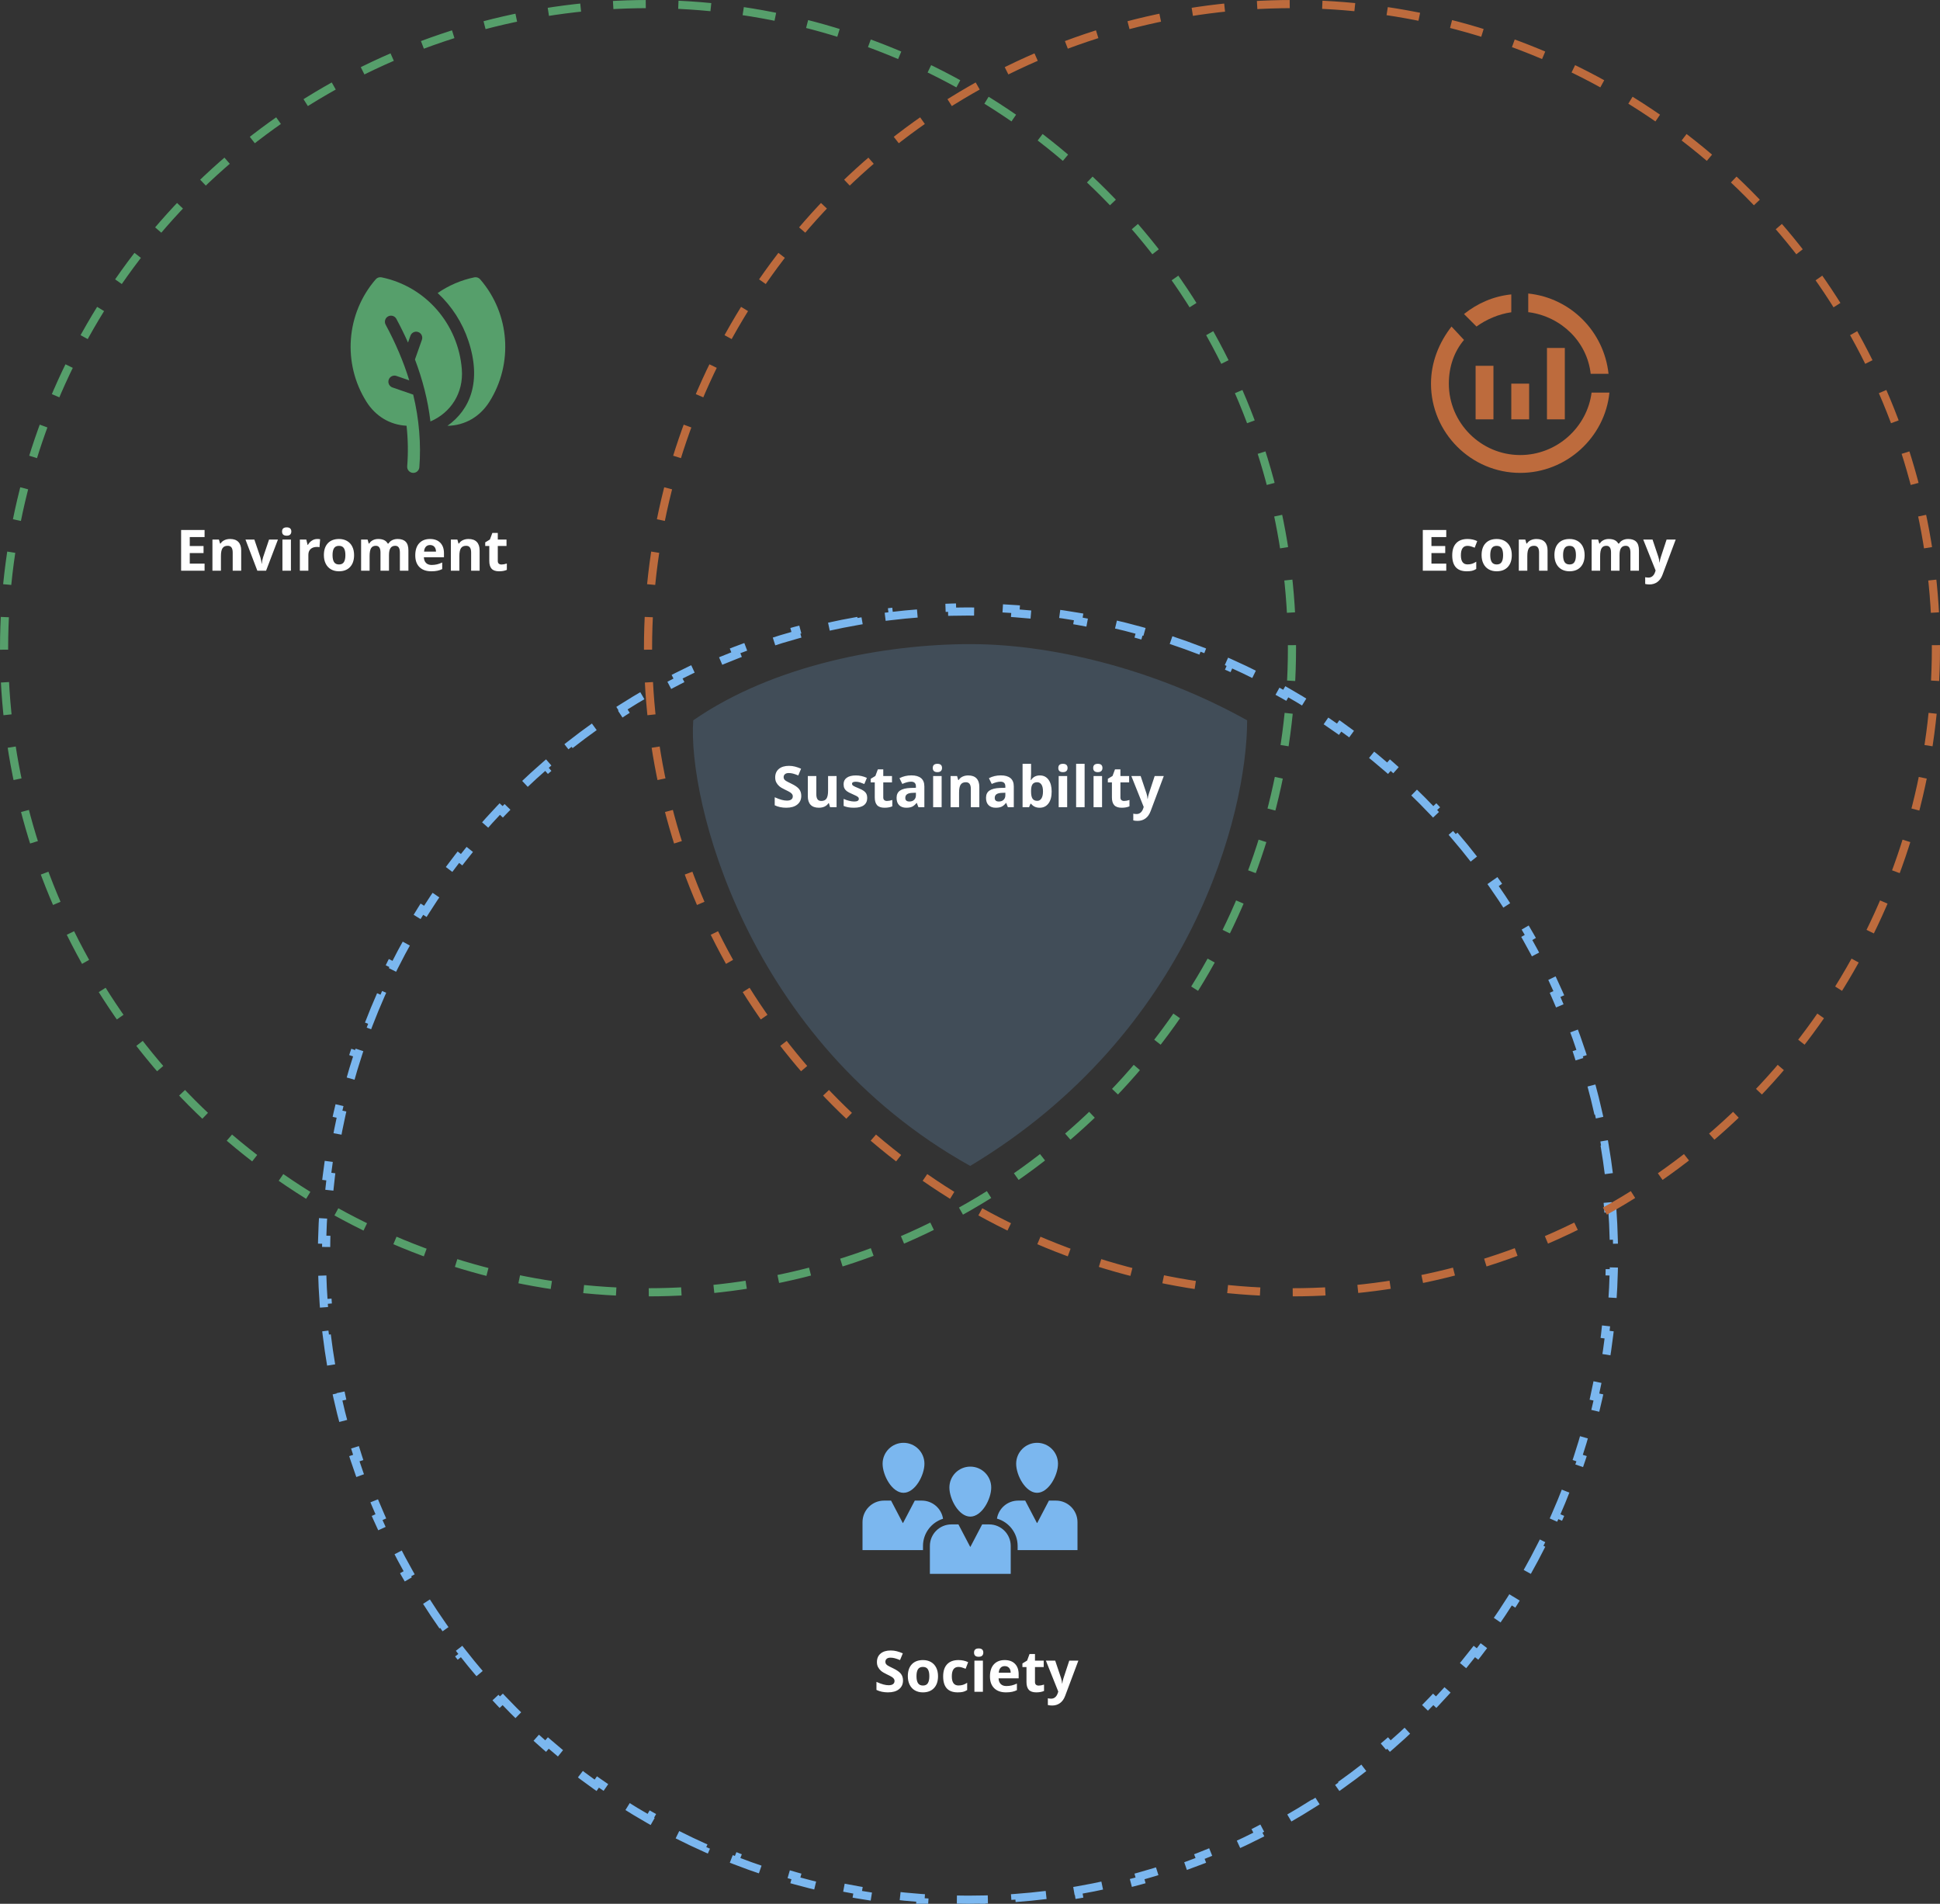 <svg width="476" height="467" viewBox="0 0 476 467" fill="none" xmlns="http://www.w3.org/2000/svg">
<rect x="0" y="0" width="476" height="467" fill="#333333" stroke="none"/>
<path d="M395.578 296.309C395.765 298.887 395.89 301.482 395.953 304.092L394.953 304.116C394.984 305.407 395 306.702 395 308C395 309.298 394.984 310.593 394.953 311.884L395.953 311.908C395.89 314.518 395.765 317.113 395.578 319.691L394.581 319.618C394.393 322.205 394.144 324.775 393.834 327.325L394.826 327.446C394.512 330.035 394.135 332.606 393.698 335.155L392.712 334.986C392.274 337.54 391.775 340.073 391.216 342.583L392.192 342.8C391.626 345.345 390.999 347.866 390.312 350.362L389.348 350.097C388.662 352.594 387.916 355.065 387.113 357.51L388.063 357.823C387.25 360.297 386.378 362.744 385.448 365.163L384.515 364.805C383.587 367.22 382.602 369.606 381.561 371.962L382.475 372.366C381.423 374.747 380.315 377.097 379.152 379.414L378.258 378.966C377.098 381.276 375.883 383.555 374.615 385.799L375.486 386.291C374.206 388.555 372.873 390.785 371.487 392.979L370.642 392.445C369.262 394.63 367.83 396.778 366.348 398.889L367.166 399.464C365.672 401.591 364.127 403.681 362.534 405.73L361.744 405.116C360.159 407.154 358.524 409.153 356.842 411.11L357.601 411.762C355.907 413.733 354.166 415.662 352.379 417.546L351.654 416.859C349.878 418.732 348.056 420.562 346.191 422.347L346.882 423.07C345.006 424.865 343.085 426.615 341.122 428.318L340.467 427.562C338.518 429.253 336.526 430.897 334.495 432.492L335.113 433.279C333.071 434.882 330.989 436.436 328.868 437.94L328.29 437.124C326.185 438.615 324.043 440.057 321.865 441.446L322.402 442.289C320.214 443.684 317.99 445.027 315.731 446.315L315.235 445.447C312.996 446.724 310.723 447.947 308.417 449.116L308.869 450.008C306.555 451.18 304.21 452.297 301.833 453.357L301.426 452.444C299.073 453.493 296.69 454.487 294.278 455.422L294.64 456.354C292.224 457.291 289.779 458.171 287.307 458.991L286.992 458.042C284.549 458.852 282.08 459.604 279.586 460.297L279.853 461.26C277.358 461.953 274.838 462.585 272.295 463.157L272.076 462.181C269.567 462.745 267.035 463.248 264.482 463.691L264.653 464.676C262.104 465.117 259.534 465.498 256.945 465.815L256.823 464.823C254.273 465.136 251.704 465.388 249.117 465.577L249.19 466.574C246.613 466.763 244.018 466.889 241.408 466.953L241.384 465.953C240.093 465.984 238.798 466 237.5 466C236.202 466 234.907 465.984 233.616 465.953L233.592 466.953C230.982 466.889 228.387 466.763 225.81 466.574L225.883 465.577C223.296 465.388 220.727 465.136 218.177 464.823L218.055 465.815C215.466 465.498 212.896 465.117 210.347 464.676L210.518 463.691C207.965 463.248 205.433 462.745 202.924 462.181L202.705 463.157C200.162 462.585 197.642 461.953 195.147 461.26L195.414 460.297C192.92 459.604 190.451 458.852 188.008 458.042L187.693 458.991C185.221 458.171 182.776 457.291 180.36 456.354L180.722 455.422C178.31 454.487 175.927 453.493 173.574 452.444L173.167 453.357C170.79 452.297 168.445 451.18 166.131 450.008L166.583 449.116C164.277 447.947 162.004 446.724 159.765 445.447L159.269 446.315C157.01 445.027 154.786 443.684 152.598 442.289L153.135 441.446C150.957 440.057 148.815 438.615 146.71 437.124L146.132 437.94C144.011 436.436 141.929 434.882 139.887 433.279L140.505 432.492C138.474 430.897 136.482 429.254 134.533 427.562L133.878 428.318C131.915 426.615 129.994 424.865 128.118 423.07L128.809 422.347C126.944 420.562 125.122 418.732 123.346 416.859L122.621 417.546C120.834 415.662 119.093 413.733 117.399 411.762L118.158 411.11C116.476 409.153 114.841 407.154 113.256 405.116L112.466 405.73C110.873 403.681 109.328 401.591 107.834 399.464L108.652 398.889C107.17 396.778 105.738 394.63 104.358 392.445L103.513 392.979C102.127 390.785 100.794 388.555 99.514 386.291L100.385 385.799C99.117 383.555 97.902 381.276 96.742 378.966L95.848 379.414C94.685 377.097 93.577 374.747 92.525 372.366L93.439 371.962C92.398 369.606 91.413 367.22 90.485 364.805L89.552 365.163C88.623 362.744 87.75 360.297 86.937 357.823L87.887 357.511C87.084 355.065 86.338 352.594 85.652 350.097L84.688 350.362C84.001 347.866 83.374 345.345 82.808 342.8L83.784 342.583C83.225 340.073 82.726 337.54 82.288 334.986L81.302 335.155C80.865 332.606 80.488 330.035 80.174 327.446L81.166 327.325C80.856 324.775 80.607 322.205 80.419 319.618L79.422 319.691C79.235 317.113 79.11 314.518 79.047 311.908L80.047 311.884C80.016 310.593 80 309.298 80 308C80 306.702 80.016 305.407 80.047 304.116L79.047 304.092C79.11 301.482 79.235 298.887 79.422 296.309L80.419 296.382C80.607 293.795 80.856 291.225 81.166 288.675L80.174 288.554C80.488 285.965 80.865 283.394 81.302 280.845L82.288 281.014C82.726 278.46 83.225 275.927 83.784 273.417L82.808 273.2C83.374 270.655 84.001 268.134 84.688 265.638L85.652 265.903C86.338 263.406 87.084 260.935 87.887 258.49L86.937 258.177C87.75 255.703 88.623 253.256 89.552 250.837L90.485 251.195C91.413 248.78 92.398 246.394 93.439 244.038L92.525 243.634C93.577 241.253 94.685 238.903 95.848 236.586L96.742 237.034C97.902 234.724 99.117 232.445 100.385 230.201L99.514 229.709C100.794 227.445 102.127 225.215 103.513 223.021L104.358 223.555C105.738 221.37 107.17 219.222 108.652 217.111L107.834 216.536C109.328 214.409 110.873 212.319 112.466 210.27L113.256 210.884C114.841 208.846 116.476 206.847 118.158 204.89L117.399 204.238C119.093 202.267 120.834 200.338 122.621 198.454L123.346 199.141C125.122 197.268 126.944 195.438 128.809 193.653L128.118 192.93C129.994 191.135 131.915 189.385 133.878 187.682L134.533 188.438C136.482 186.747 138.474 185.103 140.505 183.508L139.887 182.721C141.929 181.118 144.011 179.564 146.132 178.06L146.71 178.876C148.815 177.385 150.957 175.943 153.135 174.554L152.598 173.711C154.786 172.316 157.01 170.973 159.269 169.685L159.765 170.553C162.004 169.276 164.277 168.053 166.583 166.884L166.131 165.992C168.445 164.82 170.79 163.703 173.167 162.643L173.574 163.556C175.927 162.507 178.31 161.513 180.722 160.578L180.36 159.646C182.776 158.709 185.221 157.829 187.693 157.009L188.008 157.958C190.451 157.148 192.92 156.396 195.414 155.703L195.147 154.74C197.642 154.047 200.162 153.415 202.705 152.843L202.924 153.819C205.433 153.255 207.965 152.752 210.518 152.309L210.347 151.324C212.896 150.883 215.466 150.502 218.055 150.185L218.177 151.177C220.727 150.864 223.296 150.612 225.883 150.423L225.81 149.426C228.387 149.237 230.982 149.111 233.592 149.047L233.616 150.047C234.907 150.016 236.202 150 237.5 150C238.798 150 240.093 150.016 241.384 150.047L241.408 149.047C244.018 149.111 246.613 149.237 249.19 149.426L249.117 150.423C251.704 150.612 254.273 150.864 256.823 151.177L256.945 150.185C259.534 150.502 262.104 150.883 264.653 151.324L264.482 152.309C267.035 152.752 269.567 153.255 272.076 153.819L272.295 152.843C274.838 153.415 277.358 154.047 279.853 154.74L279.586 155.703C282.08 156.396 284.549 157.148 286.992 157.958L287.307 157.009C289.779 157.829 292.224 158.709 294.64 159.646L294.278 160.578C296.69 161.513 299.073 162.507 301.426 163.556L301.833 162.643C304.21 163.703 306.555 164.82 308.869 165.992L308.417 166.884C310.723 168.053 312.996 169.276 315.235 170.553L315.731 169.685C317.99 170.973 320.214 172.316 322.402 173.711L321.865 174.554C324.043 175.943 326.185 177.385 328.29 178.876L328.868 178.06C330.989 179.564 333.071 181.118 335.113 182.721L334.495 183.508C336.526 185.103 338.518 186.746 340.467 188.437L341.122 187.682C343.085 189.385 345.006 191.135 346.882 192.93L346.191 193.653C348.056 195.438 349.878 197.268 351.654 199.141L352.379 198.454C354.166 200.338 355.907 202.267 357.601 204.238L356.842 204.89C358.524 206.847 360.159 208.846 361.744 210.884L362.534 210.27C364.127 212.319 365.672 214.409 367.166 216.536L366.348 217.111C367.83 219.222 369.262 221.37 370.642 223.555L371.487 223.021C372.873 225.215 374.206 227.445 375.486 229.709L374.615 230.201C375.883 232.445 377.098 234.724 378.258 237.034L379.152 236.586C380.315 238.903 381.423 241.253 382.475 243.634L381.561 244.038C382.602 246.394 383.587 248.78 384.515 251.195L385.448 250.837C386.378 253.256 387.25 255.703 388.063 258.177L387.113 258.489C387.916 260.935 388.662 263.406 389.348 265.903L390.312 265.638C390.999 268.134 391.626 270.655 392.192 273.2L391.216 273.417C391.775 275.927 392.274 278.46 392.712 281.014L393.698 280.845C394.135 283.394 394.512 285.965 394.826 288.554L393.834 288.675C394.144 291.225 394.393 293.795 394.581 296.382L395.578 296.309Z" stroke="#7BB7EF" stroke-width="2" stroke-dasharray="8 8"/>
<circle cx="317" cy="159" r="158" stroke="#BD6B3D" stroke-width="2" stroke-dasharray="8 8"/>
<circle cx="159" cy="159" r="158" stroke="#569F6B" stroke-width="2" stroke-dasharray="8 8"/>
<path opacity="0.2" d="M306 176.697C285.423 165.191 260.061 158 238.048 158C217.6 158 190.003 162.89 170.096 176.697C168.66 195.873 183.016 255.318 238.048 286C292.41 253.401 306 199.548 306 176.697Z" fill="#7BB7EF"/>
<path d="M50.196 140H44.44V130.006H50.196V131.742H46.56V133.937H49.943V135.673H46.56V138.25H50.196V140ZM59.179 140H57.094V135.536C57.094 134.985 56.996 134.572 56.8 134.299C56.604 134.021 56.292 133.882 55.863 133.882C55.28 133.882 54.858 134.078 54.599 134.47C54.339 134.857 54.209 135.502 54.209 136.404V140H52.124V132.357H53.717L53.997 133.335H54.113C54.346 132.966 54.665 132.688 55.07 132.501C55.48 132.31 55.945 132.214 56.465 132.214C57.353 132.214 58.028 132.455 58.488 132.938C58.949 133.417 59.179 134.11 59.179 135.017V140ZM63.144 140L60.231 132.357H62.412L63.889 136.712C64.053 137.263 64.155 137.785 64.196 138.277H64.237C64.26 137.84 64.363 137.318 64.545 136.712L66.015 132.357H68.195L65.283 140H63.144ZM69.207 130.382C69.207 129.703 69.585 129.363 70.342 129.363C71.098 129.363 71.477 129.703 71.477 130.382C71.477 130.705 71.381 130.958 71.189 131.141C71.003 131.318 70.72 131.407 70.342 131.407C69.585 131.407 69.207 131.065 69.207 130.382ZM71.381 140H69.296V132.357H71.381V140ZM77.841 132.214C78.123 132.214 78.358 132.234 78.545 132.275L78.388 134.23C78.219 134.185 78.014 134.162 77.772 134.162C77.107 134.162 76.588 134.333 76.214 134.675C75.845 135.017 75.66 135.495 75.66 136.11V140H73.575V132.357H75.154L75.462 133.643H75.564C75.801 133.214 76.12 132.87 76.522 132.61C76.927 132.346 77.367 132.214 77.841 132.214ZM81.594 136.165C81.594 136.922 81.717 137.493 81.963 137.881C82.213 138.268 82.619 138.462 83.18 138.462C83.736 138.462 84.134 138.271 84.376 137.888C84.622 137.5 84.745 136.926 84.745 136.165C84.745 135.409 84.622 134.841 84.376 134.463C84.13 134.085 83.727 133.896 83.166 133.896C82.61 133.896 82.209 134.085 81.963 134.463C81.717 134.837 81.594 135.404 81.594 136.165ZM86.878 136.165C86.878 137.409 86.55 138.382 85.894 139.084C85.237 139.786 84.324 140.137 83.152 140.137C82.419 140.137 81.772 139.977 81.211 139.658C80.65 139.335 80.22 138.872 79.919 138.271C79.618 137.669 79.468 136.967 79.468 136.165C79.468 134.916 79.794 133.946 80.445 133.253C81.097 132.56 82.013 132.214 83.193 132.214C83.927 132.214 84.574 132.373 85.135 132.692C85.695 133.011 86.126 133.469 86.427 134.066C86.728 134.663 86.878 135.363 86.878 136.165ZM95.443 140H93.358V135.536C93.358 134.985 93.265 134.572 93.078 134.299C92.896 134.021 92.606 133.882 92.21 133.882C91.677 133.882 91.289 134.078 91.048 134.47C90.806 134.862 90.686 135.507 90.686 136.404V140H88.601V132.357H90.193L90.474 133.335H90.59C90.795 132.984 91.091 132.711 91.478 132.515C91.866 132.314 92.31 132.214 92.811 132.214C93.955 132.214 94.73 132.588 95.136 133.335H95.32C95.525 132.979 95.826 132.704 96.223 132.508C96.624 132.312 97.075 132.214 97.576 132.214C98.442 132.214 99.096 132.437 99.538 132.884C99.985 133.326 100.208 134.037 100.208 135.017V140H98.116V135.536C98.116 134.985 98.023 134.572 97.836 134.299C97.654 134.021 97.364 133.882 96.968 133.882C96.457 133.882 96.075 134.064 95.819 134.429C95.569 134.793 95.443 135.372 95.443 136.165V140ZM105.52 133.697C105.077 133.697 104.731 133.839 104.48 134.121C104.23 134.399 104.086 134.796 104.05 135.311H106.976C106.966 134.796 106.832 134.399 106.572 134.121C106.312 133.839 105.962 133.697 105.52 133.697ZM105.813 140.137C104.583 140.137 103.621 139.797 102.929 139.118C102.236 138.439 101.89 137.478 101.89 136.233C101.89 134.953 102.209 133.964 102.847 133.267C103.489 132.565 104.376 132.214 105.506 132.214C106.586 132.214 107.427 132.521 108.028 133.137C108.63 133.752 108.931 134.602 108.931 135.687V136.698H104.002C104.025 137.291 104.2 137.753 104.528 138.086C104.856 138.419 105.317 138.585 105.909 138.585C106.369 138.585 106.805 138.537 107.215 138.441C107.625 138.346 108.053 138.193 108.5 137.983V139.597C108.135 139.779 107.746 139.913 107.331 140C106.916 140.091 106.41 140.137 105.813 140.137ZM117.681 140H115.596V135.536C115.596 134.985 115.498 134.572 115.302 134.299C115.106 134.021 114.794 133.882 114.365 133.882C113.782 133.882 113.36 134.078 113.101 134.47C112.841 134.857 112.711 135.502 112.711 136.404V140H110.626V132.357H112.219L112.499 133.335H112.615C112.848 132.966 113.167 132.688 113.572 132.501C113.982 132.31 114.447 132.214 114.967 132.214C115.855 132.214 116.53 132.455 116.99 132.938C117.451 133.417 117.681 134.11 117.681 135.017V140ZM123.047 138.476C123.411 138.476 123.849 138.396 124.359 138.236V139.788C123.84 140.021 123.202 140.137 122.445 140.137C121.611 140.137 121.003 139.927 120.62 139.508C120.242 139.084 120.053 138.451 120.053 137.607V133.923H119.055V133.041L120.203 132.344L120.805 130.73H122.138V132.357H124.277V133.923H122.138V137.607C122.138 137.904 122.22 138.122 122.384 138.264C122.552 138.405 122.773 138.476 123.047 138.476Z" fill="white"/>
<path d="M354.856 140H349.101V130.006H354.856V131.742H351.22V133.937H354.604V135.673H351.22V138.25H354.856V140ZM359.888 140.137C357.509 140.137 356.319 138.831 356.319 136.22C356.319 134.921 356.643 133.93 357.29 133.246C357.937 132.558 358.865 132.214 360.072 132.214C360.956 132.214 361.749 132.387 362.451 132.733L361.836 134.347C361.508 134.215 361.202 134.107 360.92 134.025C360.637 133.939 360.355 133.896 360.072 133.896C358.988 133.896 358.445 134.666 358.445 136.206C358.445 137.701 358.988 138.448 360.072 138.448C360.473 138.448 360.845 138.396 361.187 138.291C361.528 138.182 361.87 138.013 362.212 137.785V139.569C361.875 139.784 361.533 139.932 361.187 140.014C360.845 140.096 360.412 140.137 359.888 140.137ZM365.65 136.165C365.65 136.922 365.773 137.493 366.02 137.881C366.27 138.268 366.676 138.462 367.236 138.462C367.792 138.462 368.191 138.271 368.433 137.888C368.679 137.5 368.802 136.926 368.802 136.165C368.802 135.409 368.679 134.841 368.433 134.463C368.187 134.085 367.783 133.896 367.223 133.896C366.667 133.896 366.266 134.085 366.02 134.463C365.773 134.837 365.65 135.404 365.65 136.165ZM370.935 136.165C370.935 137.409 370.606 138.382 369.95 139.084C369.294 139.786 368.38 140.137 367.209 140.137C366.475 140.137 365.828 139.977 365.268 139.658C364.707 139.335 364.276 138.872 363.976 138.271C363.675 137.669 363.524 136.967 363.524 136.165C363.524 134.916 363.85 133.946 364.502 133.253C365.154 132.56 366.07 132.214 367.25 132.214C367.984 132.214 368.631 132.373 369.191 132.692C369.752 133.011 370.183 133.469 370.483 134.066C370.784 134.663 370.935 135.363 370.935 136.165ZM379.712 140H377.627V135.536C377.627 134.985 377.529 134.572 377.333 134.299C377.137 134.021 376.825 133.882 376.396 133.882C375.813 133.882 375.392 134.078 375.132 134.47C374.872 134.857 374.742 135.502 374.742 136.404V140H372.657V132.357H374.25L374.53 133.335H374.646C374.879 132.966 375.198 132.688 375.604 132.501C376.014 132.31 376.479 132.214 376.998 132.214C377.887 132.214 378.561 132.455 379.021 132.938C379.482 133.417 379.712 134.11 379.712 135.017V140ZM383.52 136.165C383.52 136.922 383.643 137.493 383.889 137.881C384.139 138.268 384.545 138.462 385.105 138.462C385.661 138.462 386.06 138.271 386.302 137.888C386.548 137.5 386.671 136.926 386.671 136.165C386.671 135.409 386.548 134.841 386.302 134.463C386.056 134.085 385.652 133.896 385.092 133.896C384.536 133.896 384.135 134.085 383.889 134.463C383.643 134.837 383.52 135.404 383.52 136.165ZM388.804 136.165C388.804 137.409 388.476 138.382 387.819 139.084C387.163 139.786 386.249 140.137 385.078 140.137C384.344 140.137 383.697 139.977 383.137 139.658C382.576 139.335 382.146 138.872 381.845 138.271C381.544 137.669 381.394 136.967 381.394 136.165C381.394 134.916 381.719 133.946 382.371 133.253C383.023 132.56 383.939 132.214 385.119 132.214C385.853 132.214 386.5 132.373 387.061 132.692C387.621 133.011 388.052 133.469 388.353 134.066C388.653 134.663 388.804 135.363 388.804 136.165ZM397.369 140H395.284V135.536C395.284 134.985 395.191 134.572 395.004 134.299C394.822 134.021 394.532 133.882 394.136 133.882C393.603 133.882 393.215 134.078 392.974 134.47C392.732 134.862 392.611 135.507 392.611 136.404V140H390.526V132.357H392.119L392.399 133.335H392.516C392.721 132.984 393.017 132.711 393.404 132.515C393.792 132.314 394.236 132.214 394.737 132.214C395.881 132.214 396.656 132.588 397.062 133.335H397.246C397.451 132.979 397.752 132.704 398.148 132.508C398.549 132.312 399.001 132.214 399.502 132.214C400.368 132.214 401.022 132.437 401.464 132.884C401.91 133.326 402.134 134.037 402.134 135.017V140H400.042V135.536C400.042 134.985 399.949 134.572 399.762 134.299C399.579 134.021 399.29 133.882 398.894 133.882C398.383 133.882 398 134.064 397.745 134.429C397.494 134.793 397.369 135.372 397.369 136.165V140ZM403.187 132.357H405.47L406.912 136.657C407.035 137.031 407.119 137.473 407.165 137.983H407.206C407.256 137.514 407.354 137.072 407.5 136.657L408.915 132.357H411.15L407.917 140.978C407.621 141.775 407.197 142.372 406.646 142.769C406.099 143.165 405.458 143.363 404.725 143.363C404.365 143.363 404.011 143.325 403.665 143.247V141.593C403.916 141.652 404.189 141.682 404.485 141.682C404.854 141.682 405.176 141.568 405.449 141.34C405.727 141.117 405.944 140.777 406.099 140.321L406.222 139.945L403.187 132.357Z" fill="white"/>
<path d="M196.601 195.225C196.601 196.127 196.275 196.838 195.623 197.357C194.976 197.877 194.074 198.137 192.916 198.137C191.85 198.137 190.906 197.936 190.086 197.535V195.566C190.76 195.867 191.33 196.079 191.795 196.202C192.264 196.325 192.693 196.387 193.08 196.387C193.545 196.387 193.9 196.298 194.146 196.12C194.397 195.942 194.522 195.678 194.522 195.327C194.522 195.131 194.468 194.958 194.358 194.808C194.249 194.653 194.087 194.505 193.873 194.363C193.663 194.222 193.233 193.996 192.581 193.687C191.97 193.399 191.512 193.124 191.207 192.859C190.902 192.595 190.658 192.287 190.476 191.937C190.293 191.586 190.202 191.175 190.202 190.706C190.202 189.822 190.501 189.127 191.098 188.621C191.699 188.115 192.529 187.862 193.586 187.862C194.105 187.862 194.6 187.924 195.069 188.047C195.543 188.17 196.038 188.343 196.553 188.566L195.869 190.214C195.336 189.995 194.894 189.842 194.543 189.756C194.197 189.669 193.855 189.626 193.518 189.626C193.117 189.626 192.809 189.719 192.595 189.906C192.381 190.093 192.273 190.337 192.273 190.638C192.273 190.825 192.317 190.989 192.403 191.13C192.49 191.267 192.627 191.401 192.813 191.533C193.005 191.661 193.454 191.893 194.16 192.23C195.094 192.677 195.735 193.126 196.081 193.577C196.427 194.024 196.601 194.573 196.601 195.225ZM203.662 198L203.382 197.022H203.272C203.049 197.378 202.732 197.654 202.322 197.85C201.912 198.041 201.445 198.137 200.921 198.137C200.023 198.137 199.346 197.897 198.891 197.419C198.435 196.936 198.207 196.243 198.207 195.341V190.357H200.292V194.821C200.292 195.373 200.39 195.787 200.586 196.065C200.782 196.339 201.094 196.476 201.522 196.476C202.106 196.476 202.527 196.282 202.787 195.895C203.047 195.503 203.177 194.855 203.177 193.953V190.357H205.262V198H203.662ZM212.781 195.73C212.781 196.514 212.508 197.111 211.961 197.521C211.419 197.932 210.605 198.137 209.521 198.137C208.965 198.137 208.491 198.098 208.099 198.021C207.707 197.948 207.34 197.838 206.998 197.692V195.97C207.385 196.152 207.821 196.305 208.304 196.428C208.791 196.551 209.22 196.612 209.589 196.612C210.345 196.612 210.724 196.394 210.724 195.956C210.724 195.792 210.674 195.66 210.573 195.56C210.473 195.455 210.3 195.339 210.054 195.211C209.808 195.079 209.479 194.926 209.069 194.753C208.481 194.507 208.049 194.279 207.771 194.069C207.497 193.86 207.297 193.62 207.169 193.352C207.046 193.078 206.984 192.743 206.984 192.347C206.984 191.668 207.246 191.144 207.771 190.774C208.299 190.401 209.047 190.214 210.013 190.214C210.933 190.214 211.829 190.414 212.699 190.815L212.07 192.319C211.688 192.155 211.33 192.021 210.997 191.916C210.664 191.811 210.325 191.759 209.979 191.759C209.363 191.759 209.056 191.925 209.056 192.258C209.056 192.445 209.154 192.606 209.35 192.743C209.55 192.88 209.985 193.083 210.655 193.352C211.252 193.593 211.69 193.819 211.968 194.028C212.246 194.238 212.451 194.479 212.583 194.753C212.715 195.026 212.781 195.352 212.781 195.73ZM217.628 196.476C217.993 196.476 218.43 196.396 218.94 196.236V197.788C218.421 198.021 217.783 198.137 217.026 198.137C216.192 198.137 215.584 197.927 215.201 197.508C214.823 197.084 214.634 196.451 214.634 195.607V191.923H213.636V191.041L214.784 190.344L215.386 188.73H216.719V190.357H218.858V191.923H216.719V195.607C216.719 195.904 216.801 196.122 216.965 196.264C217.133 196.405 217.354 196.476 217.628 196.476ZM225.346 198L224.942 196.961H224.888C224.537 197.403 224.174 197.711 223.801 197.884C223.432 198.052 222.949 198.137 222.352 198.137C221.618 198.137 221.039 197.927 220.615 197.508C220.196 197.089 219.986 196.492 219.986 195.717C219.986 194.906 220.269 194.309 220.834 193.926C221.404 193.538 222.26 193.324 223.404 193.283L224.73 193.242V192.907C224.73 192.132 224.334 191.745 223.541 191.745C222.93 191.745 222.213 191.93 221.388 192.299L220.697 190.891C221.577 190.43 222.552 190.2 223.623 190.2C224.648 190.2 225.435 190.424 225.981 190.87C226.528 191.317 226.802 191.996 226.802 192.907V198H225.346ZM224.73 194.459L223.924 194.486C223.318 194.505 222.867 194.614 222.57 194.814C222.274 195.015 222.126 195.32 222.126 195.73C222.126 196.318 222.463 196.612 223.138 196.612C223.621 196.612 224.006 196.473 224.293 196.195C224.585 195.917 224.73 195.548 224.73 195.088V194.459ZM228.866 188.382C228.866 187.703 229.244 187.363 230.001 187.363C230.757 187.363 231.136 187.703 231.136 188.382C231.136 188.705 231.04 188.958 230.849 189.141C230.662 189.318 230.379 189.407 230.001 189.407C229.244 189.407 228.866 189.065 228.866 188.382ZM231.04 198H228.955V190.357H231.04V198ZM240.289 198H238.204V193.536C238.204 192.985 238.106 192.572 237.91 192.299C237.714 192.021 237.402 191.882 236.974 191.882C236.39 191.882 235.969 192.078 235.709 192.47C235.449 192.857 235.319 193.502 235.319 194.404V198H233.234V190.357H234.827L235.107 191.335H235.224C235.456 190.966 235.775 190.688 236.181 190.501C236.591 190.31 237.056 190.214 237.575 190.214C238.464 190.214 239.138 190.455 239.599 190.938C240.059 191.417 240.289 192.11 240.289 193.017V198ZM247.289 198L246.886 196.961H246.831C246.48 197.403 246.118 197.711 245.744 197.884C245.375 198.052 244.892 198.137 244.295 198.137C243.561 198.137 242.982 197.927 242.559 197.508C242.139 197.089 241.93 196.492 241.93 195.717C241.93 194.906 242.212 194.309 242.777 193.926C243.347 193.538 244.204 193.324 245.348 193.283L246.674 193.242V192.907C246.674 192.132 246.277 191.745 245.484 191.745C244.874 191.745 244.156 191.93 243.331 192.299L242.641 190.891C243.52 190.43 244.495 190.2 245.566 190.2C246.592 190.2 247.378 190.424 247.925 190.87C248.472 191.317 248.745 191.996 248.745 192.907V198H247.289ZM246.674 194.459L245.867 194.486C245.261 194.505 244.81 194.614 244.514 194.814C244.217 195.015 244.069 195.32 244.069 195.73C244.069 196.318 244.407 196.612 245.081 196.612C245.564 196.612 245.949 196.473 246.236 196.195C246.528 195.917 246.674 195.548 246.674 195.088V194.459ZM255.15 190.214C256.053 190.214 256.759 190.567 257.27 191.273C257.78 191.975 258.035 192.939 258.035 194.165C258.035 195.427 257.771 196.405 257.242 197.098C256.718 197.79 256.003 198.137 255.096 198.137C254.198 198.137 253.494 197.811 252.983 197.159H252.84L252.491 198H250.898V187.363H252.983V189.838C252.983 190.152 252.956 190.656 252.901 191.349H252.983C253.471 190.592 254.193 190.214 255.15 190.214ZM254.48 191.882C253.965 191.882 253.59 192.041 253.353 192.36C253.116 192.675 252.993 193.197 252.983 193.926V194.151C252.983 194.972 253.104 195.56 253.346 195.915C253.592 196.271 253.979 196.448 254.508 196.448C254.936 196.448 255.276 196.252 255.526 195.86C255.782 195.464 255.909 194.89 255.909 194.138C255.909 193.386 255.782 192.823 255.526 192.449C255.271 192.071 254.923 191.882 254.48 191.882ZM259.669 188.382C259.669 187.703 260.047 187.363 260.804 187.363C261.56 187.363 261.938 187.703 261.938 188.382C261.938 188.705 261.843 188.958 261.651 189.141C261.465 189.318 261.182 189.407 260.804 189.407C260.047 189.407 259.669 189.065 259.669 188.382ZM261.843 198H259.758V190.357H261.843V198ZM266.122 198H264.037V187.363H266.122V198ZM268.228 188.382C268.228 187.703 268.606 187.363 269.362 187.363C270.119 187.363 270.497 187.703 270.497 188.382C270.497 188.705 270.401 188.958 270.21 189.141C270.023 189.318 269.741 189.407 269.362 189.407C268.606 189.407 268.228 189.065 268.228 188.382ZM270.401 198H268.316V190.357H270.401V198ZM275.815 196.476C276.18 196.476 276.618 196.396 277.128 196.236V197.788C276.608 198.021 275.97 198.137 275.214 198.137C274.38 198.137 273.771 197.927 273.389 197.508C273.01 197.084 272.821 196.451 272.821 195.607V191.923H271.823V191.041L272.972 190.344L273.573 188.73H274.906V190.357H277.046V191.923H274.906V195.607C274.906 195.904 274.988 196.122 275.152 196.264C275.321 196.405 275.542 196.476 275.815 196.476ZM277.586 190.357H279.869L281.312 194.657C281.435 195.031 281.519 195.473 281.564 195.983H281.605C281.656 195.514 281.754 195.072 281.899 194.657L283.314 190.357H285.55L282.316 198.978C282.02 199.775 281.596 200.372 281.045 200.769C280.498 201.165 279.858 201.363 279.124 201.363C278.764 201.363 278.411 201.325 278.064 201.247V199.593C278.315 199.652 278.589 199.682 278.885 199.682C279.254 199.682 279.575 199.568 279.849 199.34C280.127 199.117 280.343 198.777 280.498 198.321L280.621 197.945L277.586 190.357Z" fill="white"/>
<path d="M221.562 412.225C221.562 413.127 221.237 413.838 220.585 414.357C219.938 414.877 219.035 415.137 217.878 415.137C216.812 415.137 215.868 414.936 215.048 414.535V412.566C215.722 412.867 216.292 413.079 216.757 413.202C217.226 413.325 217.655 413.387 218.042 413.387C218.507 413.387 218.862 413.298 219.108 413.12C219.359 412.942 219.484 412.678 219.484 412.327C219.484 412.131 219.43 411.958 219.32 411.808C219.211 411.653 219.049 411.505 218.835 411.363C218.625 411.222 218.195 410.996 217.543 410.687C216.932 410.399 216.474 410.124 216.169 409.859C215.864 409.595 215.62 409.287 215.438 408.937C215.255 408.586 215.164 408.175 215.164 407.706C215.164 406.822 215.463 406.127 216.06 405.621C216.661 405.115 217.491 404.862 218.548 404.862C219.067 404.862 219.562 404.924 220.031 405.047C220.505 405.17 221 405.343 221.515 405.566L220.831 407.214C220.298 406.995 219.856 406.842 219.505 406.756C219.159 406.669 218.817 406.626 218.479 406.626C218.078 406.626 217.771 406.719 217.557 406.906C217.342 407.093 217.235 407.337 217.235 407.638C217.235 407.825 217.279 407.989 217.365 408.13C217.452 408.267 217.589 408.401 217.775 408.533C217.967 408.661 218.416 408.893 219.122 409.23C220.056 409.677 220.697 410.126 221.043 410.577C221.389 411.024 221.562 411.573 221.562 412.225ZM224.871 411.165C224.871 411.922 224.994 412.493 225.24 412.881C225.491 413.268 225.896 413.462 226.457 413.462C227.013 413.462 227.412 413.271 227.653 412.888C227.899 412.5 228.022 411.926 228.022 411.165C228.022 410.409 227.899 409.841 227.653 409.463C227.407 409.085 227.004 408.896 226.443 408.896C225.887 408.896 225.486 409.085 225.24 409.463C224.994 409.837 224.871 410.404 224.871 411.165ZM230.155 411.165C230.155 412.409 229.827 413.382 229.171 414.084C228.515 414.786 227.601 415.137 226.43 415.137C225.696 415.137 225.049 414.977 224.488 414.658C223.928 414.335 223.497 413.872 223.196 413.271C222.896 412.669 222.745 411.967 222.745 411.165C222.745 409.916 223.071 408.946 223.723 408.253C224.374 407.56 225.29 407.214 226.471 407.214C227.204 407.214 227.852 407.373 228.412 407.692C228.973 408.011 229.403 408.469 229.704 409.066C230.005 409.663 230.155 410.363 230.155 411.165ZM234.981 415.137C232.603 415.137 231.413 413.831 231.413 411.22C231.413 409.921 231.737 408.93 232.384 408.246C233.031 407.558 233.958 407.214 235.166 407.214C236.05 407.214 236.843 407.387 237.545 407.733L236.93 409.347C236.602 409.215 236.296 409.107 236.014 409.025C235.731 408.939 235.449 408.896 235.166 408.896C234.081 408.896 233.539 409.666 233.539 411.206C233.539 412.701 234.081 413.448 235.166 413.448C235.567 413.448 235.938 413.396 236.28 413.291C236.622 413.182 236.964 413.013 237.306 412.785V414.569C236.968 414.784 236.627 414.932 236.28 415.014C235.938 415.096 235.506 415.137 234.981 415.137ZM238.994 405.382C238.994 404.703 239.372 404.363 240.129 404.363C240.885 404.363 241.264 404.703 241.264 405.382C241.264 405.705 241.168 405.958 240.977 406.141C240.79 406.318 240.507 406.407 240.129 406.407C239.372 406.407 238.994 406.065 238.994 405.382ZM241.168 415H239.083V407.357H241.168V415ZM246.527 408.697C246.085 408.697 245.739 408.839 245.488 409.121C245.238 409.399 245.094 409.796 245.058 410.311H247.983C247.974 409.796 247.84 409.399 247.58 409.121C247.32 408.839 246.969 408.697 246.527 408.697ZM246.821 415.137C245.591 415.137 244.629 414.797 243.937 414.118C243.244 413.439 242.897 412.478 242.897 411.233C242.897 409.953 243.216 408.964 243.854 408.267C244.497 407.565 245.383 407.214 246.514 407.214C247.594 407.214 248.435 407.521 249.036 408.137C249.638 408.752 249.938 409.602 249.938 410.687V411.698H245.01C245.033 412.291 245.208 412.753 245.536 413.086C245.864 413.419 246.325 413.585 246.917 413.585C247.377 413.585 247.812 413.537 248.223 413.441C248.633 413.346 249.061 413.193 249.508 412.983V414.597C249.143 414.779 248.754 414.913 248.339 415C247.924 415.091 247.418 415.137 246.821 415.137ZM254.854 413.476C255.218 413.476 255.656 413.396 256.166 413.236V414.788C255.646 415.021 255.008 415.137 254.252 415.137C253.418 415.137 252.81 414.927 252.427 414.508C252.049 414.084 251.859 413.451 251.859 412.607V408.923H250.861V408.041L252.01 407.344L252.611 405.73H253.944V407.357H256.084V408.923H253.944V412.607C253.944 412.904 254.026 413.122 254.19 413.264C254.359 413.405 254.58 413.476 254.854 413.476ZM256.624 407.357H258.907L260.35 411.657C260.473 412.031 260.557 412.473 260.603 412.983H260.644C260.694 412.514 260.792 412.072 260.938 411.657L262.353 407.357H264.588L261.354 415.978C261.058 416.775 260.634 417.372 260.083 417.769C259.536 418.165 258.896 418.363 258.162 418.363C257.802 418.363 257.449 418.325 257.103 418.247V416.593C257.353 416.652 257.627 416.682 257.923 416.682C258.292 416.682 258.613 416.568 258.887 416.34C259.165 416.117 259.381 415.777 259.536 415.321L259.659 414.945L256.624 407.357Z" fill="white"/>
<path d="M243.209 364.894C243.209 367.729 240.911 372.025 238.076 372.025C235.241 372.025 232.943 367.729 232.943 364.894C232.943 362.06 235.241 359.762 238.076 359.762C240.911 359.762 243.209 362.06 243.209 364.894Z" fill="#7BB7EF"/>
<path d="M247.993 379.224V386.073H228.158V379.224C228.158 376.303 230.525 373.936 233.447 373.936H235.162L238.031 379.414C238.046 379.451 238.098 379.451 238.113 379.414L240.982 373.936H242.697C245.619 373.936 247.993 376.303 247.993 379.224Z" fill="#7BB7EF"/>
<path d="M231.386 372.55C228.544 373.433 226.465 376.088 226.465 379.228V380.238H211.625V373.39C211.625 370.463 213.992 368.096 216.911 368.096H218.633L221.501 373.577C221.518 373.611 221.569 373.611 221.578 373.577L224.454 368.096H226.168C228.798 368.096 230.996 370.022 231.386 372.55Z" fill="#7BB7EF"/>
<path d="M264.375 373.39V380.238H249.688V379.228C249.688 376.038 247.542 373.348 244.614 372.516C245.022 370.005 247.202 368.096 249.832 368.096H251.546L254.414 373.577C254.431 373.611 254.482 373.611 254.499 373.577L257.367 368.096H259.081C262 368.096 264.375 370.463 264.375 373.39Z" fill="#7BB7EF"/>
<path d="M259.591 359.055C259.591 361.889 257.294 366.185 254.459 366.185C251.624 366.185 249.326 361.889 249.326 359.055C249.326 356.22 251.624 353.922 254.459 353.922C257.294 353.922 259.591 356.22 259.591 359.055Z" fill="#7BB7EF"/>
<path d="M226.821 359.055C226.821 361.889 224.523 366.185 221.688 366.185C218.854 366.185 216.556 361.889 216.556 359.055C216.556 356.22 218.854 353.922 221.688 353.922C224.523 353.922 226.821 356.22 226.821 359.055Z" fill="#7BB7EF"/>
<g clip-path="url(#clip0)">
<path d="M113.313 90.562C112.44 79.534 104.512 70.278 93.62 68.031C93.09 67.922 92.543 68.107 92.188 68.516C84.912 76.912 83.994 89.131 89.903 98.529C92.138 102.083 95.65 104.222 99.751 104.436C100.117 107.787 100.172 111.114 99.91 114.386C99.84 115.254 100.525 116 101.401 116C102.172 116 102.827 115.407 102.889 114.625C103.339 109.01 102.848 102.784 101.382 96.799L96.299 95.044C95.519 94.774 95.105 93.923 95.375 93.143C95.644 92.363 96.495 91.949 97.275 92.218L100.417 93.303C99.033 88.802 97.091 84.22 94.62 79.634C94.229 78.907 94.5 78.001 95.227 77.609C95.954 77.218 96.86 77.49 97.252 78.216C98.296 80.155 99.249 82.094 100.111 84.029L100.701 82.36C100.975 81.581 101.829 81.173 102.608 81.448C103.386 81.723 103.794 82.577 103.519 83.356L101.816 88.175C103.663 93.064 104.985 98.09 105.611 103.384C110.563 101.258 113.778 96.442 113.313 90.562Z" fill="#569F6B"/>
<path d="M117.812 68.516C117.458 68.107 116.911 67.922 116.381 68.031C113.158 68.696 110.095 70.012 107.386 71.88C110.84 75.075 113.446 79.129 114.941 83.647C118.204 93.507 115.394 100.48 109.786 104.452C114.086 104.383 117.782 102.213 120.098 98.529C125.952 89.218 125.156 76.989 117.812 68.516Z" fill="#569F6B"/>
</g>
<path d="M390.293 91.701H394.671C393.577 81.413 385.477 73.095 374.97 72V76.597H375.189C383.069 77.692 389.417 83.821 390.293 91.701Z" fill="#BD6B3D"/>
<path d="M370.811 76.597V72.219C366.433 72.657 362.493 74.408 359.209 77.035L362.274 80.099C364.682 78.348 367.746 77.035 370.811 76.597Z" fill="#BD6B3D"/>
<path d="M390.512 96.299C389.418 104.836 381.975 111.622 373 111.622C363.368 111.622 355.488 103.741 355.488 94.109C355.488 89.95 356.801 86.229 359.209 83.383L356.144 80.1C353.08 84.04 351.109 88.856 351.109 94.109C351.109 106.149 360.96 116 373 116C384.383 116 393.796 107.244 394.89 96.299H390.512V96.299Z" fill="#BD6B3D"/>
<path d="M366.433 89.731H362.055V102.865H366.433V89.731Z" fill="#BD6B3D"/>
<path d="M375.189 94.109H370.811V102.866H375.189V94.109Z" fill="#BD6B3D"/>
<path d="M383.946 85.353H379.567V102.866H383.946V85.353Z" fill="#BD6B3D"/>
<defs>
<clipPath id="clip0">
<rect x="81" y="68" width="48" height="48" fill="white"/>
</clipPath>
</defs>
</svg>
